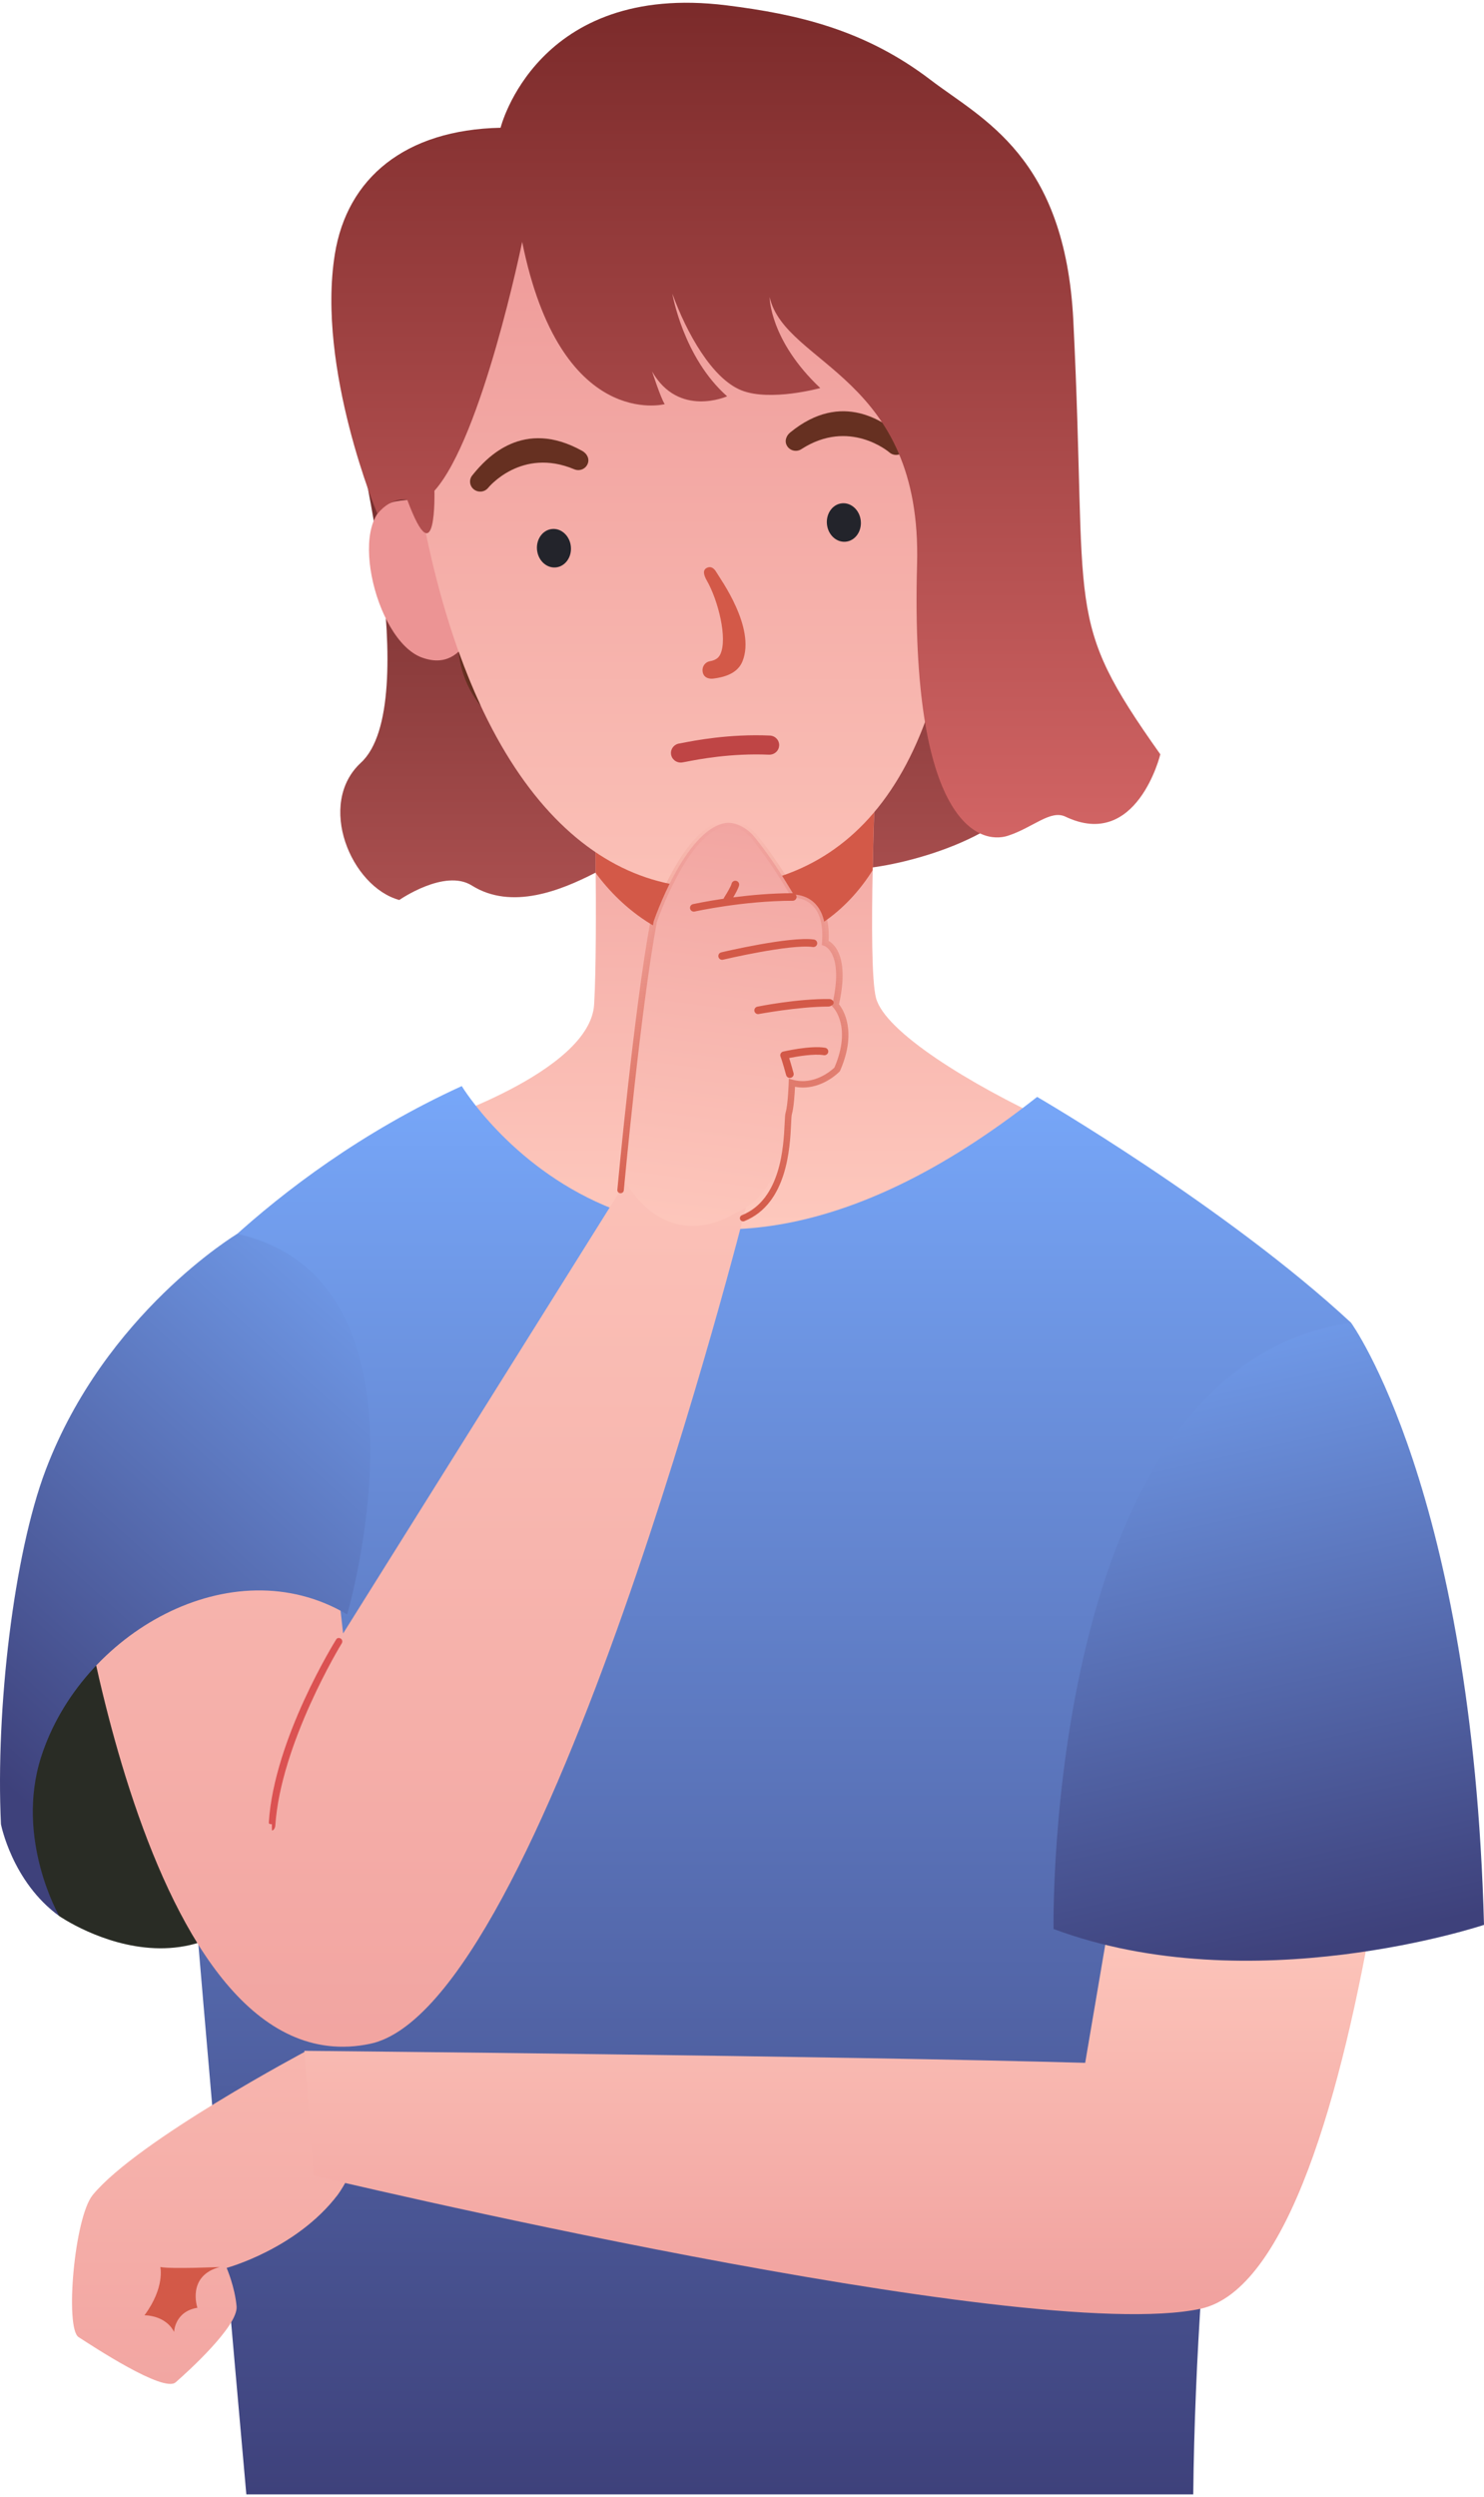 <svg width="195" height="328" viewBox="0 0 195 328" fill="none" xmlns="http://www.w3.org/2000/svg">
<path d="M46.542 55.861C46.542 55.861 55.755 92.503 47.425 100.185C41.561 105.592 46.116 116.488 52.47 118.218C52.47 118.218 58.423 114.072 61.994 116.313C67.278 119.63 73.822 116.885 78.084 114.714C82.346 112.539 101.05 111.171 105.964 113.493C110.877 115.815 125.129 112.564 131.531 107.717L126.146 48.886L46.542 55.861Z" fill="url(#paint0_linear)"/>
<path d="M115.111 100.351C115.111 100.351 113.946 126.699 115.111 131.095C116.278 135.491 127.204 142.326 138.398 147.486C138.398 147.486 123.995 166.67 95.851 166.098C67.705 165.525 60.66 153.969 56.19 147.661C56.19 147.661 77.556 140.905 78.071 131.921C78.587 122.937 78.071 100.351 78.071 100.351H115.111Z" fill="url(#paint1_linear)"/>
<path d="M96.849 124.564C87.946 124.564 81.755 119.392 78.283 114.676C78.23 106.703 78.07 100.351 78.07 100.351H115.111C115.111 100.351 114.803 106.697 114.663 114.31C111.682 119.073 105.983 124.564 96.849 124.564Z" fill="#D35948"/>
<path d="M120.943 64.355C120.943 64.355 122.263 59.019 129.365 59.003C136.229 58.986 135.495 76.406 129.759 79.773C124.023 83.141 121.259 74.761 121.259 74.761L120.943 64.355Z" fill="#EF7159"/>
<path d="M61.288 69.641C61.288 69.641 59.02 64.622 52.031 65.854C45.274 67.046 49.159 84.054 55.415 86.361C61.669 88.667 62.865 79.936 62.865 79.936L61.288 69.641Z" fill="#EC9494"/>
<path d="M55.025 65.158C61.401 101.715 77.348 118.125 95.647 116.504C113.881 114.889 127.083 99.002 126.291 58.844C125.708 29.191 108.344 12.356 86.293 14.311C64.243 16.264 49.729 34.79 55.025 65.158Z" fill="url(#paint2_linear)"/>
<path d="M63.179 92.734C62.08 91.382 61.231 89.799 60.72 88.031C60.487 87.223 60.334 86.41 60.258 85.599C60.259 85.599 60.26 85.599 60.261 85.596C61.171 88.137 62.145 90.512 63.179 92.734Z" fill="#663021"/>
<path d="M60.258 85.6C60.257 85.597 60.256 85.59 60.256 85.584C60.257 85.587 60.26 85.594 60.261 85.597C60.26 85.6 60.259 85.6 60.258 85.6Z" fill="#EF7159"/>
<path d="M108.658 68.831C108.785 70.226 109.887 71.268 111.116 71.159C112.346 71.049 113.239 69.832 113.111 68.436C112.983 67.043 111.883 66 110.653 66.11C109.424 66.218 108.53 67.438 108.658 68.831Z" fill="#23242B"/>
<path d="M70.565 72.207C70.692 73.599 71.79 74.641 73.021 74.535C74.251 74.425 75.144 73.205 75.016 71.809C74.888 70.417 73.789 69.375 72.559 69.484C71.329 69.594 70.437 70.811 70.565 72.207Z" fill="#23242B"/>
<path d="M117.901 59.747C118.217 59.713 118.523 59.568 118.75 59.316C119.241 58.774 119.191 57.945 118.641 57.462C116.315 55.426 110.674 51.218 103.834 56.805C103.266 57.269 103.046 58.019 103.452 58.623C103.857 59.229 104.684 59.398 105.3 58.999C111.6 54.921 116.815 59.378 116.867 59.424C117.16 59.681 117.539 59.787 117.901 59.747Z" fill="#663021"/>
<path d="M63.19 64.571C62.873 64.593 62.547 64.503 62.277 64.294C61.698 63.847 61.596 63.021 62.052 62.451C63.976 60.042 68.771 54.92 76.509 59.23C77.151 59.587 77.5 60.287 77.211 60.953C76.922 61.62 76.136 61.929 75.46 61.643C68.525 58.726 64.193 64.019 64.151 64.072C63.906 64.378 63.554 64.548 63.19 64.571Z" fill="#663021"/>
<path d="M93.688 89.142C95.552 88.917 96.99 88.288 97.563 86.867C99.346 82.443 94.602 75.978 94.141 75.174C93.821 74.617 93.391 74.31 92.826 74.623C92.257 74.939 92.55 75.687 92.87 76.244C94.38 78.885 95.63 83.904 94.648 85.947C94.483 86.288 94.18 86.701 93.277 86.858C92.637 86.971 92.235 87.568 92.321 88.2C92.475 89.305 93.655 89.145 93.688 89.142Z" fill="#D35948"/>
<path d="M152.468 99.084C152.468 99.084 149.392 111.744 140.004 107.273C138.024 106.328 135.747 108.7 132.463 109.773C128.692 111.006 119.569 108.205 120.504 74.147C121.183 49.326 103.195 48.015 101.129 39.027C101.129 39.027 101.117 44.684 107.784 50.972C107.784 50.972 101.223 52.782 97.436 51.277C93.554 49.736 90.218 43.717 88.348 38.582C88.348 38.582 89.756 46.942 95.545 52.056C95.545 52.056 89.18 54.913 85.689 48.802C85.689 48.802 86.794 52.22 87.343 53.089C87.343 53.089 73.629 56.653 68.615 31.77C68.615 31.77 63.356 57.479 57.082 64.469C57.082 64.469 57.418 76.156 53.525 65.68C53.525 65.68 51.616 65.077 49.587 67.495C49.587 67.495 41.579 48.437 43.999 33.387C45.608 23.38 53.236 17.038 65.775 16.782C65.775 16.782 70.538 -2.398 95.449 0.7C104.73 1.857 113.614 3.873 122.287 10.5C129.034 15.655 139.969 20.521 141.038 42.14C142.974 81.238 139.621 80.963 152.468 99.084Z" fill="url(#paint3_linear)"/>
<path d="M101.223 99.125C101.164 99.131 101.108 99.134 101.05 99.131C96.027 98.909 91.633 99.769 90.19 100.051C89.855 100.117 89.639 100.151 89.558 100.16C88.855 100.223 88.234 99.71 88.17 99.018C88.108 98.336 88.612 97.732 89.302 97.657C89.375 97.644 89.506 97.62 89.692 97.582C91.211 97.285 95.838 96.38 101.163 96.618C101.869 96.65 102.415 97.235 102.383 97.929C102.355 98.564 101.849 99.071 101.223 99.125Z" fill="#BF4545"/>
<path d="M156.795 327.647C157.534 256.13 177.529 173.745 177.529 173.745C161.088 158.497 136.283 144.081 136.283 144.081C85.626 184.062 60.675 142.66 60.675 142.66C34.269 154.739 20.009 173.745 20.009 173.745C19.405 180.88 28.909 288.817 32.368 327.647H156.795Z" fill="url(#paint4_linear)"/>
<path d="M40.296 269.382C40.296 269.382 18.133 281.116 12.2 288.298C9.75 291.258 8.519 305.837 10.327 306.991C12.135 308.149 21.474 314.329 23.077 312.93C24.679 311.532 31.309 305.521 31.087 302.958C30.866 300.398 29.782 297.898 29.782 297.898C29.782 297.898 38.94 295.423 44.356 288.323C44.356 288.323 53.214 276.757 40.296 269.382Z" fill="url(#paint5_linear)"/>
<path d="M28.87 297.782C28.87 297.782 22.459 298.064 21.067 297.782C21.067 297.782 21.697 300.461 18.981 304.125C18.981 304.125 21.717 304.056 22.877 306.309C22.877 306.309 22.936 303.631 25.939 303.136C25.939 303.136 24.488 298.949 28.87 297.782Z" fill="#D35948"/>
<path d="M7.779 251.677C7.779 251.677 30.378 267.423 40.393 238.216L43.339 211.758C43.339 211.758 25.595 195.318 13.355 206.664C1.116 218.007 -1.318 241.204 7.779 251.677Z" fill="#292C25"/>
<path d="M186.469 199.345C186.469 199.345 180.667 298.358 157.737 303.271C134.806 308.183 41.215 285.775 41.215 285.775L39.992 269.382C39.992 269.382 110.831 270.061 142.595 270.962L155.443 195.39C155.443 195.39 166.978 193.478 186.469 199.345Z" fill="url(#paint6_linear)"/>
<path d="M177.53 173.745C177.53 173.745 193.47 195.69 195 252.838C195 252.838 164.425 263.067 138.439 253.379C138.439 253.379 137.132 179.474 177.53 173.745Z" fill="url(#paint7_linear)"/>
<path d="M82.195 155.284L45.087 214.562L41.242 180.376L9.339 200.387C9.339 200.387 18.316 274.799 48.627 268.462C71.508 263.681 98.005 158.622 98.005 158.622C98.005 158.622 90.894 156.363 82.195 155.284Z" fill="url(#paint8_linear)"/>
<path d="M31.176 162.07C31.176 162.07 13.8 172.484 5.986 193.131C1.811 204.164 -0.586 224.475 0.124 239.614C0.124 239.614 1.587 247.19 7.78 251.677C7.78 251.677 1.963 241.576 5.397 230.812C10.566 214.606 30.401 203.05 45.619 212.062C45.619 212.062 58.523 168.191 31.176 162.07Z" fill="url(#paint9_linear)"/>
<path d="M82.195 155.283C82.195 155.283 83.707 132.778 85.894 121.028C85.894 121.028 89.948 109.053 95.304 108.108C96.362 107.924 98.017 108.512 99.245 110.064C101.494 112.908 102.841 115.114 104.293 117.511C104.293 117.511 108.96 117.324 108.436 123.842C108.436 123.842 111.484 124.711 109.781 132.031C109.781 132.031 112.495 134.762 110.002 140.473C110.002 140.473 107.425 143.164 104.061 142.232C104.061 142.232 103.977 145.104 103.641 146.265C103.304 147.423 103.153 156.704 96.626 159.336C96.626 159.336 88.334 165.128 82.195 155.283Z" fill="url(#paint10_linear)"/>
<path d="M104.67 117.821C104.67 117.549 104.446 117.324 104.165 117.324C101.372 117.324 98.613 117.58 96.348 117.874C96.649 117.371 97.029 116.682 97.118 116.294C97.177 116.025 97.005 115.762 96.732 115.703C96.458 115.64 96.192 115.812 96.131 116.081C96.062 116.391 95.509 117.342 95.139 117.918C95.113 117.959 95.103 118.006 95.089 118.05C92.688 118.403 91.092 118.757 91.06 118.763C90.788 118.826 90.618 119.092 90.68 119.358C90.734 119.589 90.941 119.746 91.172 119.746C91.208 119.746 91.245 119.739 91.285 119.733C91.347 119.717 97.681 118.319 104.165 118.319C104.446 118.319 104.67 118.097 104.67 117.821Z" fill="#D35948"/>
<path d="M106.809 124.392C107.078 124.432 107.34 124.245 107.379 123.972C107.419 123.7 107.226 123.45 106.95 123.409C103.804 122.968 95.144 125.008 94.776 125.096C94.505 125.158 94.339 125.427 94.404 125.693C94.46 125.922 94.666 126.075 94.895 126.075C94.933 126.075 94.974 126.069 95.012 126.06C95.101 126.038 103.843 123.976 106.809 124.392Z" fill="#D35948"/>
<path d="M108.969 131.226C104.789 131.17 99.737 132.184 99.523 132.227C99.25 132.284 99.074 132.547 99.132 132.816C99.181 133.05 99.39 133.21 99.624 133.21C99.659 133.21 104.871 132.215 108.918 132.215C108.922 132.215 109.544 132.093 109.544 131.705C109.544 131.433 109.246 131.229 108.969 131.226Z" fill="#D35948"/>
<path d="M108.416 137.625C106.511 137.3 103.061 138.095 102.914 138.126C102.772 138.16 102.651 138.254 102.585 138.379C102.516 138.508 102.508 138.661 102.563 138.792C102.8 139.381 103.296 141.202 103.3 141.221C103.36 141.443 103.564 141.59 103.788 141.59C103.83 141.59 103.876 141.584 103.918 141.571C104.187 141.502 104.347 141.23 104.276 140.964C104.26 140.905 103.952 139.772 103.695 138.977C104.722 138.77 106.955 138.382 108.245 138.602C108.511 138.648 108.78 138.467 108.827 138.198C108.875 137.926 108.691 137.669 108.416 137.625Z" fill="#D35948"/>
<path d="M97.647 160.431C97.48 160.431 97.32 160.334 97.253 160.171C97.164 159.955 97.268 159.711 97.486 159.623C102.63 157.549 102.962 150.546 103.104 147.557C103.138 146.831 103.159 146.396 103.231 146.149C103.548 145.054 103.634 142.247 103.635 142.219L103.651 141.681L104.177 141.828C106.999 142.61 109.28 140.579 109.643 140.232C111.926 134.931 109.576 132.428 109.475 132.321L109.316 132.159L109.366 131.94C110.938 125.177 108.336 124.251 108.309 124.242L107.992 124.139L108.011 123.807C108.187 121.61 107.78 119.986 106.8 118.985C105.726 117.887 104.324 117.93 104.31 117.93L104.056 117.94L103.926 117.724C102.584 115.508 101.196 113.215 98.908 110.32C97.805 108.928 96.302 108.361 95.379 108.521C90.333 109.41 86.338 121.041 86.299 121.16C84.155 132.7 81.99 156.125 81.969 156.36C81.947 156.591 81.738 156.757 81.506 156.738C81.271 156.719 81.099 156.516 81.12 156.285C81.141 156.05 83.309 132.584 85.475 120.95C85.659 120.396 89.687 108.671 95.229 107.695C96.362 107.495 98.209 108.07 99.581 109.807C101.833 112.655 103.22 114.92 104.539 117.098C105.084 117.132 106.369 117.336 107.414 118.403C108.525 119.539 109.018 121.282 108.88 123.585C109.69 124.048 111.61 125.822 110.244 131.918C110.822 132.641 112.641 135.488 110.393 140.639L110.313 140.758C110.205 140.87 107.774 143.361 104.467 142.754C104.425 143.649 104.312 145.476 104.05 146.378C104.005 146.531 103.981 147.05 103.955 147.595C103.805 150.746 103.456 158.121 97.809 160.399C97.757 160.421 97.701 160.431 97.647 160.431Z" fill="url(#paint11_linear)"/>
<path d="M35.748 240.446C35.739 240.446 35.73 240.446 35.721 239.611C35.486 239.611 35.307 239.605 35.322 239.373C36.03 228.355 44.109 215.454 44.191 215.322C44.315 215.125 44.577 215.116 44.778 215.238C44.977 215.36 45.04 215.645 44.917 215.842C44.836 215.97 36.868 229.025 36.173 239.833C36.159 240.055 35.972 240.446 35.748 240.446Z" fill="#DB5252"/>
<defs>
<linearGradient id="paint0_linear" x1="44.713" y1="140.056" x2="44.713" y2="7.752" gradientUnits="userSpaceOnUse">
<stop offset="0.005" stop-color="#BF5C5C"/>
<stop offset="0.973" stop-color="#420F0F"/>
</linearGradient>
<linearGradient id="paint1_linear" x1="97.429" y1="203.972" x2="97.429" y2="66.973" gradientUnits="userSpaceOnUse">
<stop offset="0.266" stop-color="#FFCCC0"/>
<stop offset="0.969" stop-color="#EC9494"/>
</linearGradient>
<linearGradient id="paint2_linear" x1="90.247" y1="143.488" x2="90.247" y2="14.234" gradientUnits="userSpaceOnUse">
<stop stop-color="#FFCCC0"/>
<stop offset="1" stop-color="#EC9494"/>
</linearGradient>
<linearGradient id="paint3_linear" x1="107.14" y1="116.036" x2="107.14" y2="-40.289" gradientUnits="userSpaceOnUse">
<stop offset="0.005" stop-color="#D66767"/>
<stop offset="1" stop-color="#5B1515"/>
</linearGradient>
<linearGradient id="paint4_linear" x1="98.756" y1="327.647" x2="98.756" y2="142.344" gradientUnits="userSpaceOnUse">
<stop stop-color="#3E417B"/>
<stop offset="1" stop-color="#77A7F9"/>
</linearGradient>
<linearGradient id="paint5_linear" x1="33.171" y1="204.874" x2="33.171" y2="411.529" gradientUnits="userSpaceOnUse">
<stop stop-color="#FFCCC0"/>
<stop offset="0" stop-color="#FFCCC0"/>
<stop offset="0.771" stop-color="#EC9494"/>
</linearGradient>
<linearGradient id="paint6_linear" x1="113.47" y1="366.665" x2="113.47" y2="244.146" gradientUnits="userSpaceOnUse">
<stop offset="0.375" stop-color="#EC9494"/>
<stop offset="1" stop-color="#FFCCC0"/>
</linearGradient>
<linearGradient id="paint7_linear" x1="166.717" y1="257.549" x2="146.201" y2="167.145" gradientUnits="userSpaceOnUse">
<stop stop-color="#3E417B"/>
<stop offset="1" stop-color="#77A7F9"/>
</linearGradient>
<linearGradient id="paint8_linear" x1="53.817" y1="334.229" x2="53.817" y2="97.642" gradientUnits="userSpaceOnUse">
<stop stop-color="#EC9494"/>
<stop offset="0.943" stop-color="#FFCCC0"/>
</linearGradient>
<linearGradient id="paint9_linear" x1="48.804" y1="152.639" x2="-13.539" y2="221.731" gradientUnits="userSpaceOnUse">
<stop stop-color="#77A7F9"/>
<stop offset="1" stop-color="#3E417B"/>
</linearGradient>
<linearGradient id="paint10_linear" x1="100.658" y1="79.814" x2="87.313" y2="181.998" gradientUnits="userSpaceOnUse">
<stop stop-color="#EC9494"/>
<stop offset="0.885" stop-color="#FFCCC0"/>
</linearGradient>
<linearGradient id="paint11_linear" x1="96.303" y1="160.431" x2="96.303" y2="107.657" gradientUnits="userSpaceOnUse">
<stop stop-color="#D35948"/>
<stop offset="1" stop-color="#D35948" stop-opacity="0"/>
</linearGradient>
</defs>
</svg>

